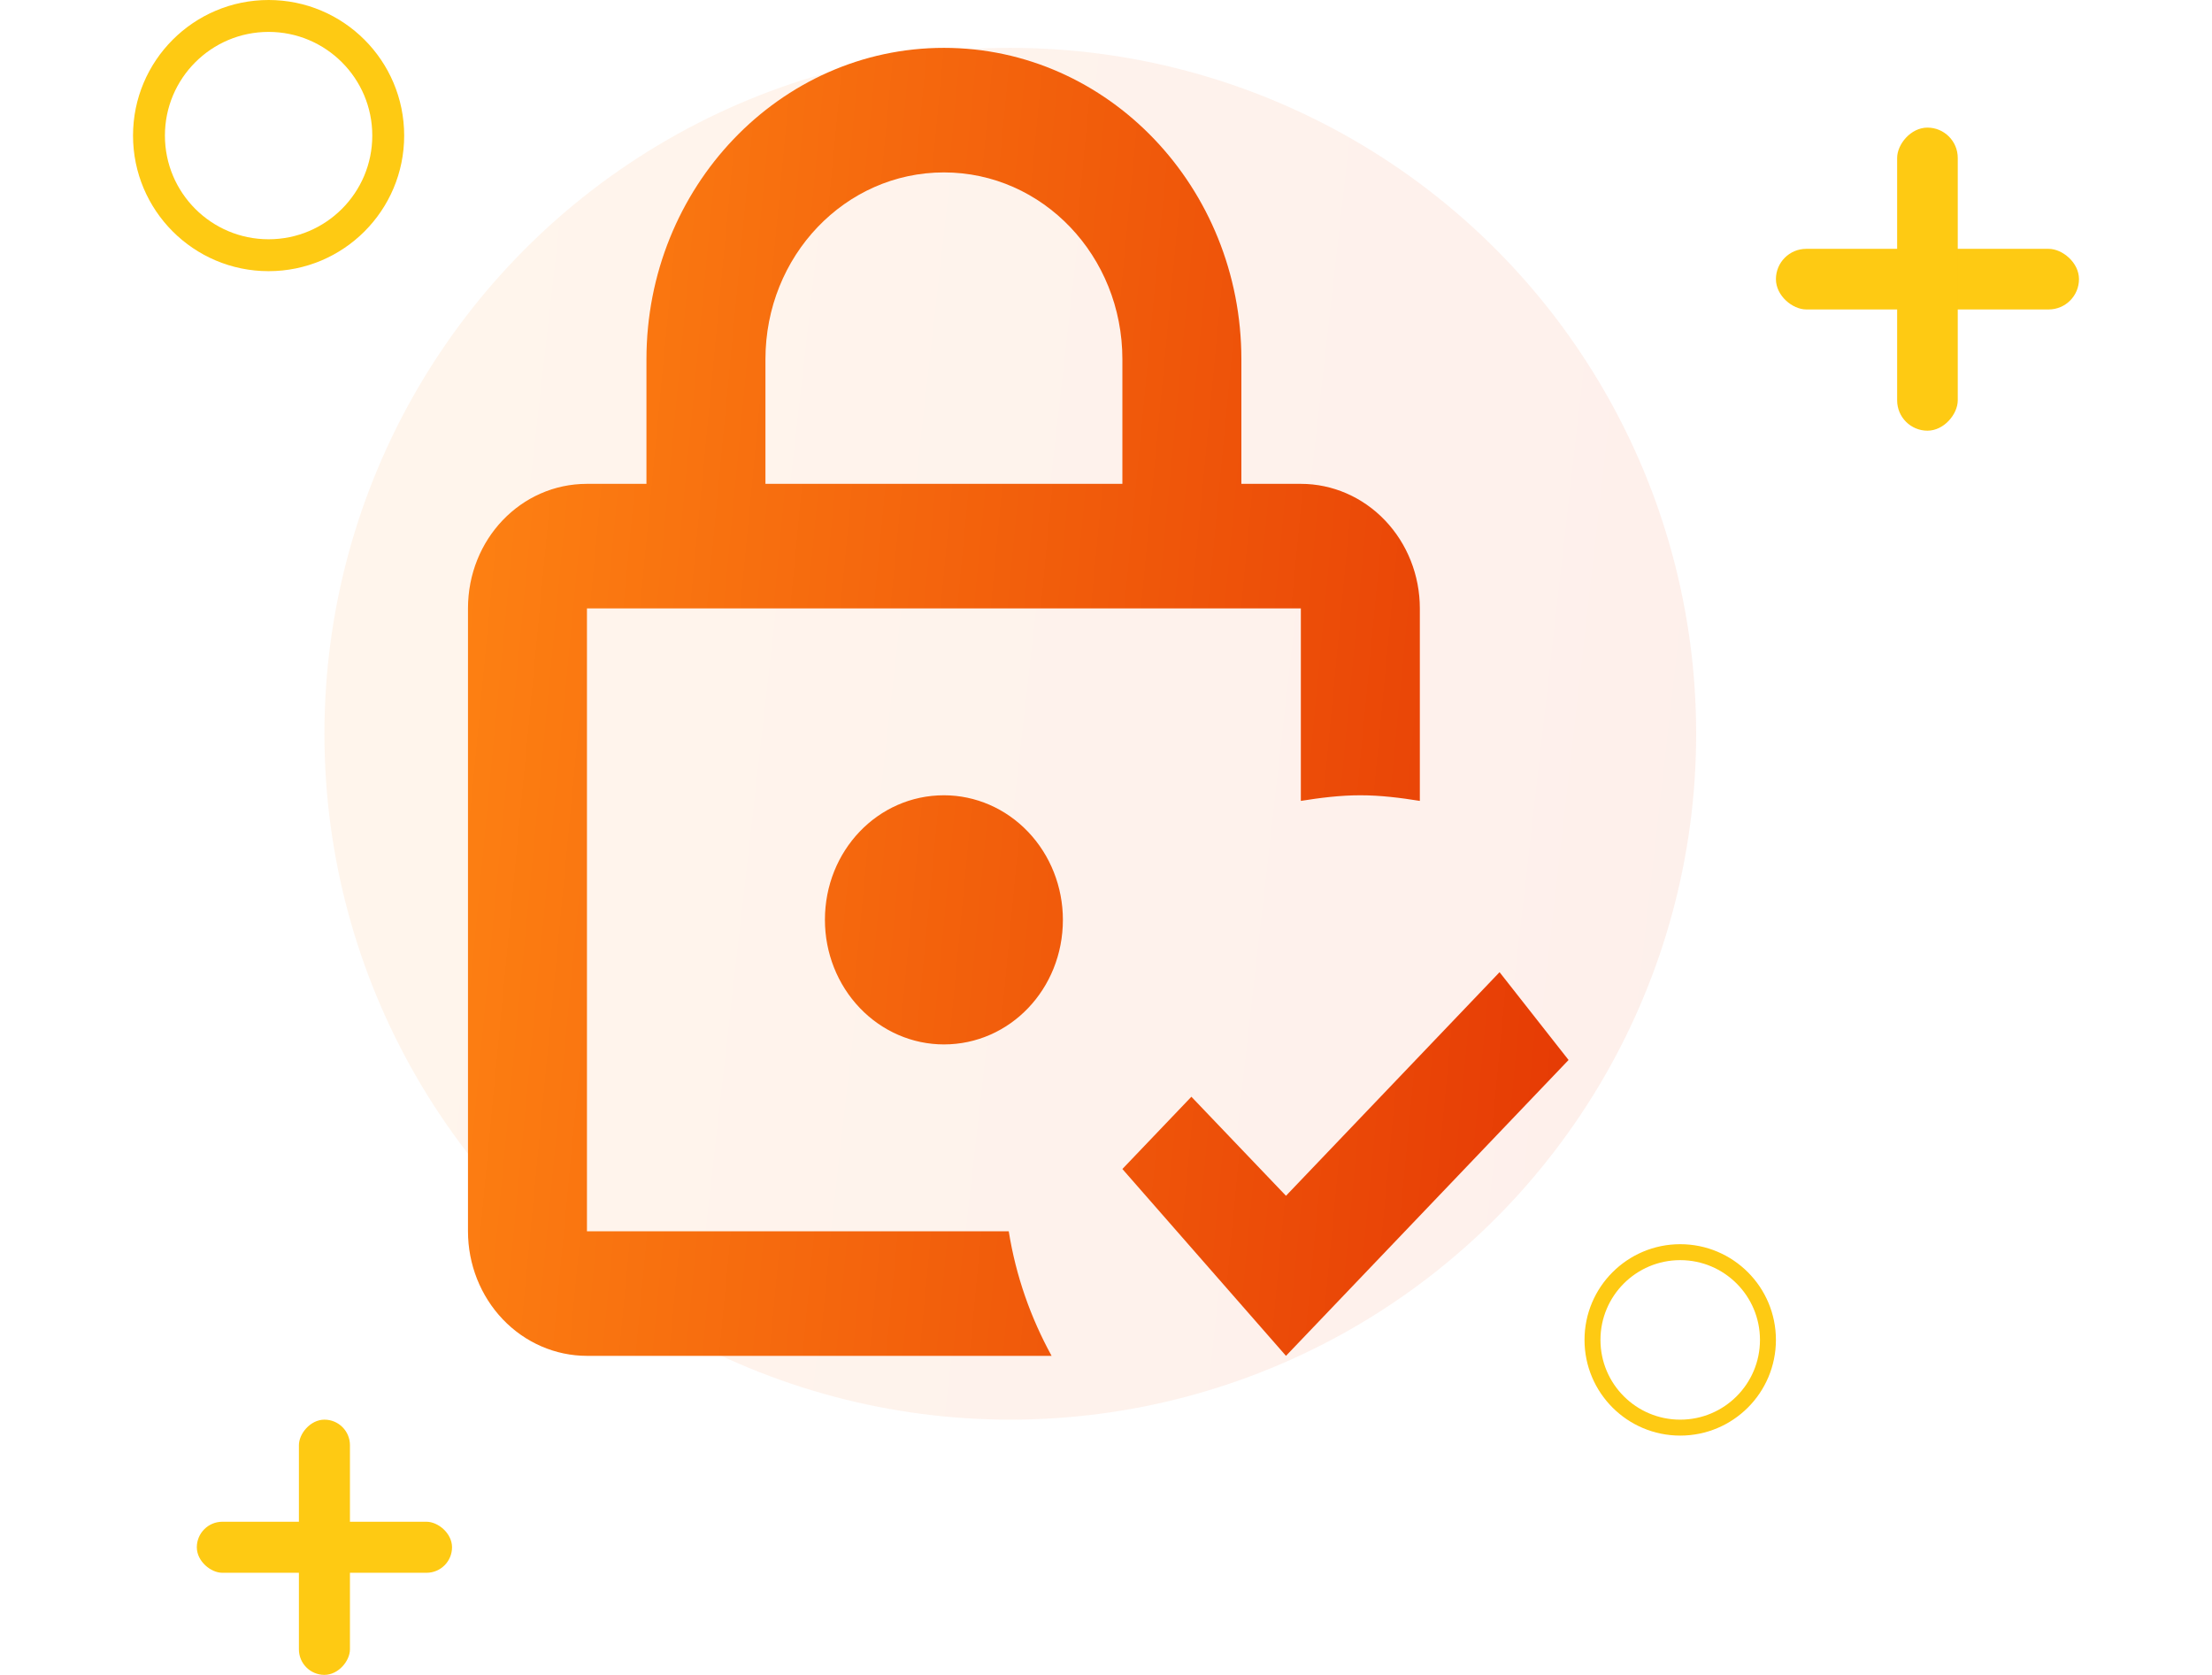 <svg width="70" height="53" viewBox="0 0 122 105" fill="none" xmlns="http://www.w3.org/2000/svg">
<circle cx="55" cy="46" r="43" fill="url(#paint0_linear_492_22)" fill-opacity="0.08"/>
<path d="M58.297 57.667C58.297 62.001 54.978 65.476 50.838 65.476C48.859 65.476 46.962 64.653 45.563 63.189C44.164 61.724 43.378 59.738 43.378 57.667C43.378 53.332 46.698 49.857 50.838 49.857C52.816 49.857 54.714 50.68 56.112 52.145C57.511 53.609 58.297 55.596 58.297 57.667ZM54.903 77.191C55.351 80.002 56.283 82.618 57.589 85H28.459C26.481 85 24.584 84.177 23.185 82.713C21.786 81.248 21 79.262 21 77.191V38.143C21 33.809 24.32 30.333 28.459 30.333H32.189V22.524C32.189 11.747 40.544 3 50.838 3C61.132 3 69.487 11.747 69.487 22.524V30.333H73.216C75.195 30.333 77.092 31.156 78.491 32.621C79.89 34.085 80.676 36.072 80.676 38.143V50.209C79.445 50.013 78.214 49.857 76.946 49.857C75.678 49.857 74.447 50.013 73.216 50.209V38.143H28.459V77.191H54.903ZM39.649 30.333H62.027V22.524C62.027 16.042 57.029 10.809 50.838 10.809C44.647 10.809 39.649 16.042 39.649 22.524V30.333ZM85.674 60.947L72.284 74.965L66.353 68.756L62.027 73.286L72.284 85L90 66.452L85.674 60.947Z" fill="url(#paint1_linear_492_22)"/>
<rect width="3.8" height="19" rx="1.9" transform="matrix(-4.37114e-08 -1 -1 4.37114e-08 122 19.4)" fill="#FECA13"/>
<rect width="3.8" height="19" rx="1.9" transform="matrix(1 0 0 -1 110.6 27)" fill="#FECA13"/>
<rect width="3.2" height="16" rx="1.6" transform="matrix(-4.37114e-08 -1 -1 4.37114e-08 20 98.6)" fill="#FECA13"/>
<rect width="3.2" height="16" rx="1.6" transform="matrix(1 0 0 -1 10.4 105)" fill="#FECA13"/>
<circle cx="8.5" cy="8.5" r="7.5" stroke="#FECA13" stroke-width="2"/>
<circle cx="97" cy="84" r="5.5" stroke="#FECA13"/>
<defs>
<linearGradient id="paint0_linear_492_22" x1="12" y1="3" x2="108.613" y2="13.945" gradientUnits="userSpaceOnUse">
<stop stop-color="#FE8313"/>
<stop offset="1" stop-color="#E53804"/>
</linearGradient>
<linearGradient id="paint1_linear_492_22" x1="21" y1="3" x2="98.803" y2="10.417" gradientUnits="userSpaceOnUse">
<stop stop-color="#FE8313"/>
<stop offset="1" stop-color="#E53804"/>
</linearGradient>
</defs>
</svg>
